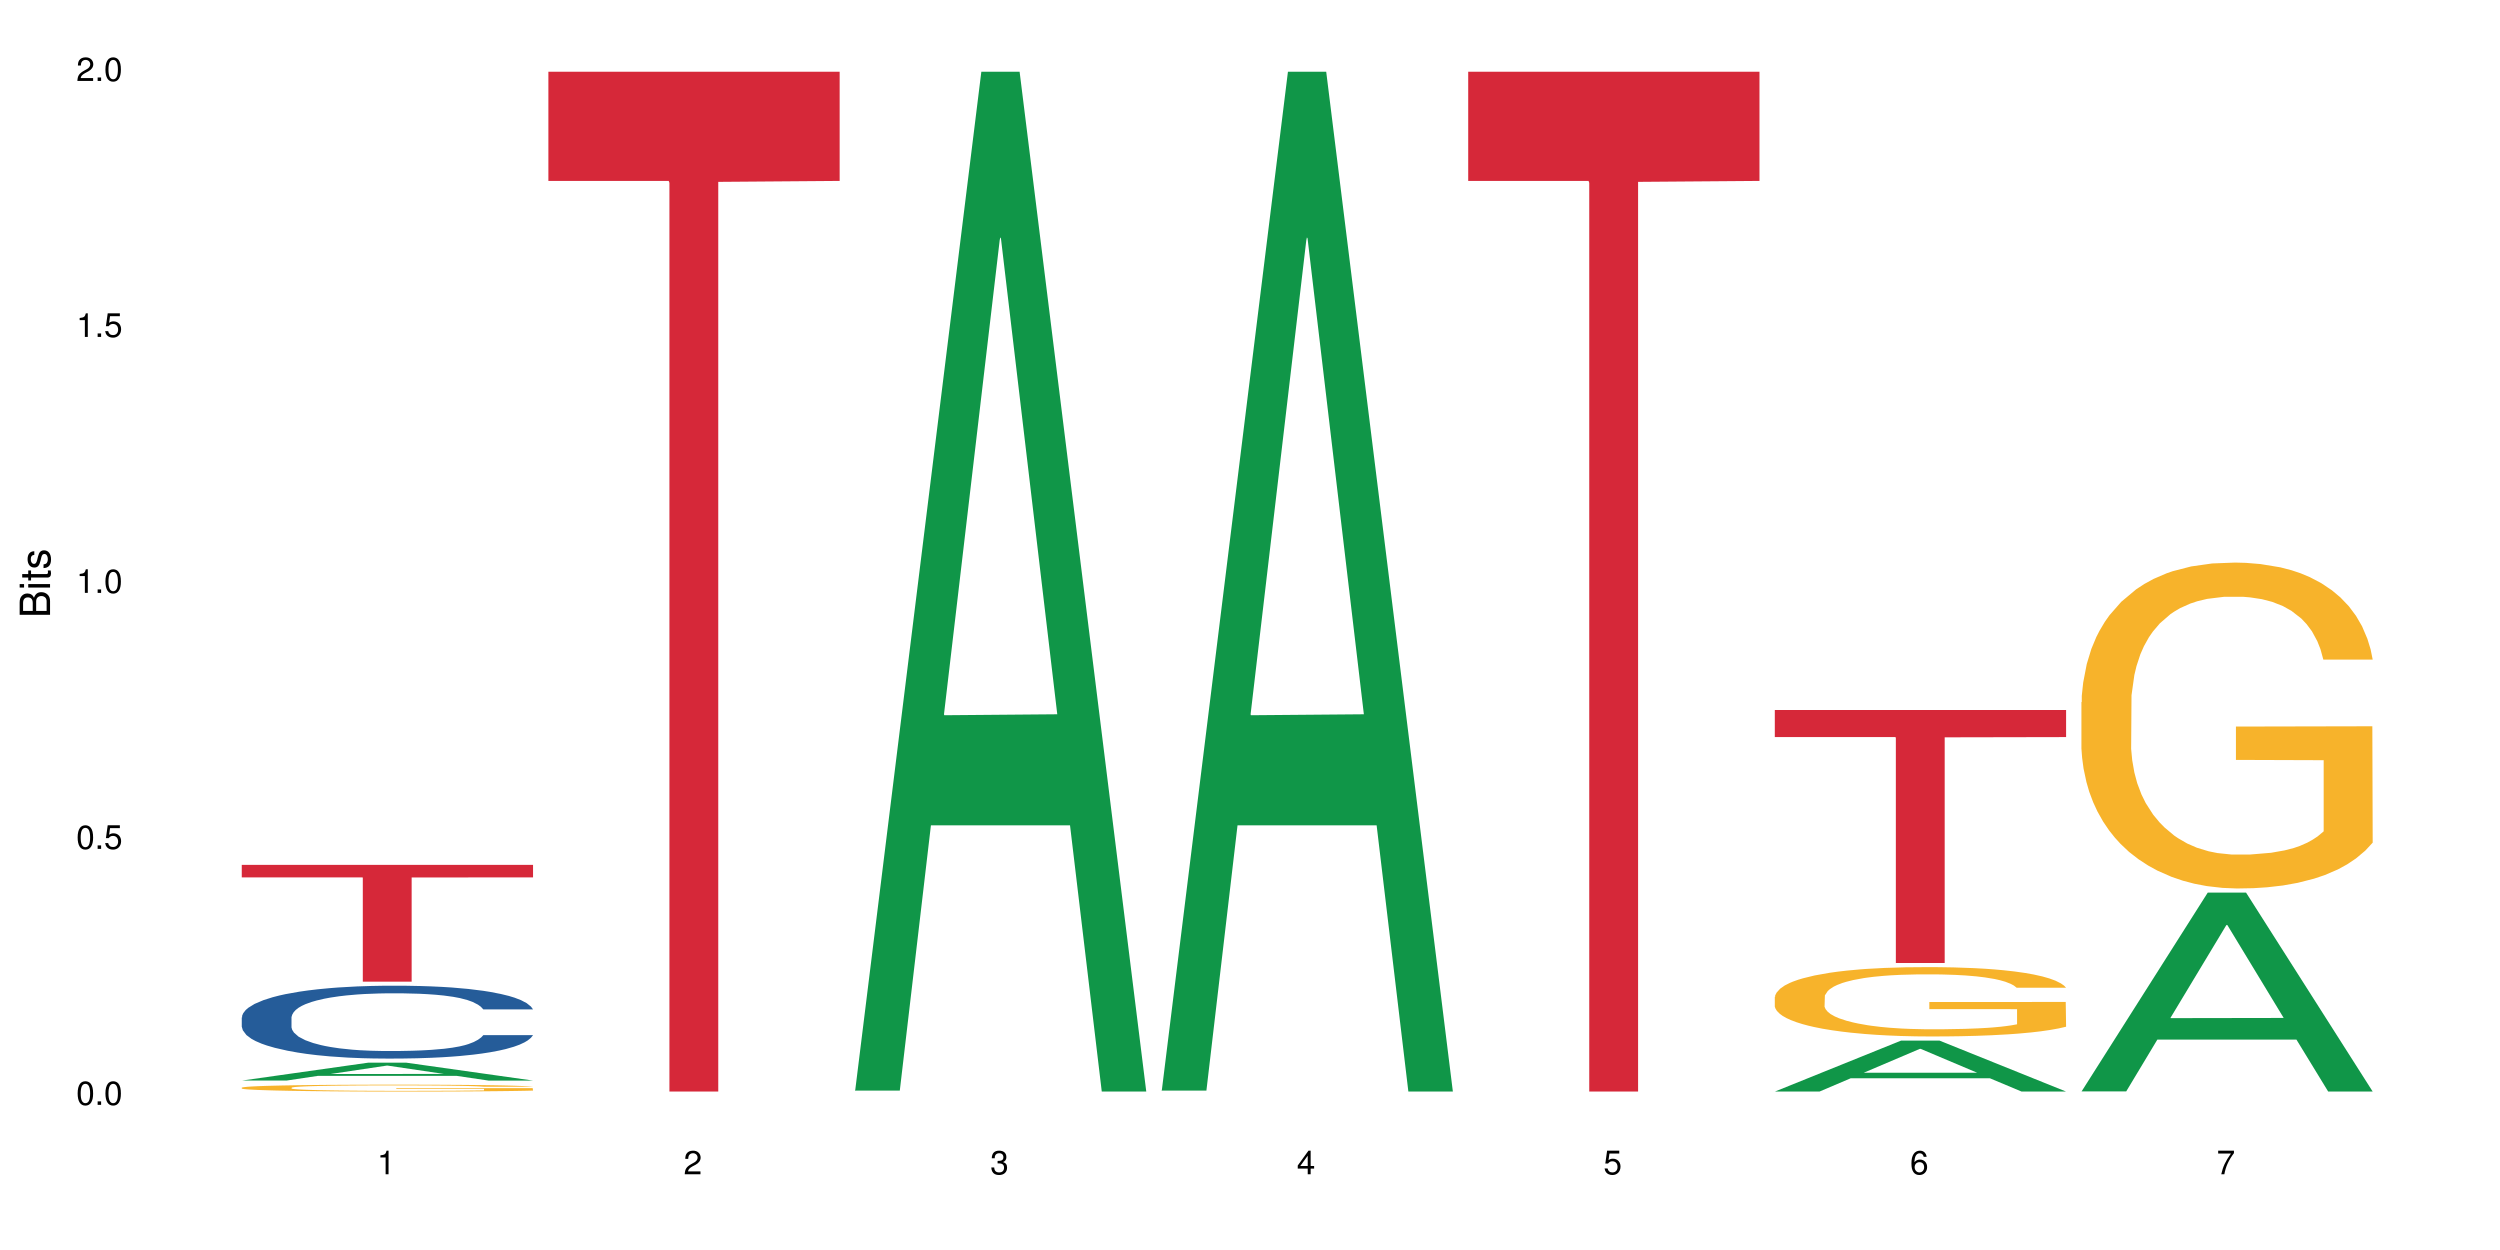 <?xml version="1.0" encoding="UTF-8"?>
<svg xmlns="http://www.w3.org/2000/svg" xmlns:xlink="http://www.w3.org/1999/xlink" width="720pt" height="360pt" viewBox="0 0 720 360" version="1.1">
<defs>
<g>
<symbol overflow="visible" id="glyph0-0">
<path style="stroke:none;" d=""/>
</symbol>
<symbol overflow="visible" id="glyph0-1">
<path style="stroke:none;" d="M 2.641 -6.797 C 2 -6.797 1.422 -6.531 1.078 -6.047 C 0.641 -5.453 0.406 -4.547 0.406 -3.297 C 0.406 -1 1.188 0.219 2.641 0.219 C 4.078 0.219 4.859 -1 4.859 -3.234 C 4.859 -4.562 4.656 -5.438 4.203 -6.047 C 3.844 -6.531 3.281 -6.797 2.641 -6.797 Z M 2.641 -6.047 C 3.547 -6.047 4 -5.125 4 -3.312 C 4 -1.375 3.562 -0.484 2.625 -0.484 C 1.734 -0.484 1.281 -1.422 1.281 -3.281 C 1.281 -5.141 1.734 -6.047 2.641 -6.047 Z M 2.641 -6.047 "/>
</symbol>
<symbol overflow="visible" id="glyph0-2">
<path style="stroke:none;" d="M 1.828 -1 L 0.828 -1 L 0.828 0 L 1.828 0 Z M 1.828 -1 "/>
</symbol>
<symbol overflow="visible" id="glyph0-3">
<path style="stroke:none;" d="M 4.562 -6.797 L 1.062 -6.797 L 0.547 -3.094 L 1.328 -3.094 C 1.719 -3.562 2.047 -3.734 2.578 -3.734 C 3.484 -3.734 4.062 -3.109 4.062 -2.094 C 4.062 -1.125 3.484 -0.531 2.578 -0.531 C 1.828 -0.531 1.375 -0.906 1.188 -1.672 L 0.328 -1.672 C 0.453 -1.109 0.547 -0.844 0.75 -0.594 C 1.125 -0.078 1.828 0.219 2.594 0.219 C 3.969 0.219 4.922 -0.781 4.922 -2.219 C 4.922 -3.562 4.031 -4.484 2.719 -4.484 C 2.25 -4.484 1.859 -4.359 1.469 -4.062 L 1.734 -5.969 L 4.562 -5.969 Z M 4.562 -6.797 "/>
</symbol>
<symbol overflow="visible" id="glyph0-4">
<path style="stroke:none;" d="M 2.484 -4.844 L 2.484 0 L 3.328 0 L 3.328 -6.797 L 2.766 -6.797 C 2.469 -5.75 2.281 -5.609 0.984 -5.453 L 0.984 -4.844 Z M 2.484 -4.844 "/>
</symbol>
<symbol overflow="visible" id="glyph0-5">
<path style="stroke:none;" d="M 4.859 -0.828 L 1.281 -0.828 C 1.359 -1.391 1.672 -1.75 2.5 -2.234 L 3.469 -2.75 C 4.406 -3.266 4.906 -3.969 4.906 -4.812 C 4.906 -5.375 4.672 -5.906 4.266 -6.266 C 3.859 -6.625 3.375 -6.797 2.719 -6.797 C 1.859 -6.797 1.219 -6.5 0.844 -5.922 C 0.609 -5.562 0.5 -5.125 0.484 -4.438 L 1.328 -4.438 C 1.359 -4.906 1.406 -5.188 1.531 -5.406 C 1.75 -5.812 2.188 -6.062 2.703 -6.062 C 3.469 -6.062 4.031 -5.516 4.031 -4.781 C 4.031 -4.25 3.719 -3.797 3.125 -3.438 L 2.234 -2.938 C 0.812 -2.141 0.406 -1.5 0.328 0 L 4.859 0 Z M 4.859 -0.828 "/>
</symbol>
<symbol overflow="visible" id="glyph0-6">
<path style="stroke:none;" d="M 2.125 -3.125 L 2.578 -3.125 C 3.516 -3.125 3.984 -2.703 3.984 -1.891 C 3.984 -1.031 3.469 -0.531 2.578 -0.531 C 1.656 -0.531 1.203 -0.984 1.156 -1.969 L 0.312 -1.969 C 0.344 -1.422 0.438 -1.078 0.609 -0.766 C 0.953 -0.109 1.625 0.219 2.547 0.219 C 3.953 0.219 4.859 -0.609 4.859 -1.906 C 4.859 -2.766 4.516 -3.25 3.703 -3.516 C 4.344 -3.766 4.656 -4.25 4.656 -4.938 C 4.656 -6.109 3.875 -6.797 2.578 -6.797 C 1.203 -6.797 0.484 -6.047 0.453 -4.609 L 1.297 -4.609 C 1.312 -5.016 1.344 -5.25 1.453 -5.453 C 1.641 -5.828 2.062 -6.062 2.594 -6.062 C 3.344 -6.062 3.797 -5.625 3.797 -4.906 C 3.797 -4.422 3.609 -4.141 3.25 -3.984 C 3.016 -3.891 2.719 -3.844 2.125 -3.844 Z M 2.125 -3.125 "/>
</symbol>
<symbol overflow="visible" id="glyph0-7">
<path style="stroke:none;" d="M 3.141 -1.625 L 3.141 0 L 3.984 0 L 3.984 -1.625 L 4.984 -1.625 L 4.984 -2.391 L 3.984 -2.391 L 3.984 -6.797 L 3.359 -6.797 L 0.266 -2.516 L 0.266 -1.625 Z M 3.141 -2.391 L 1 -2.391 L 3.141 -5.359 Z M 3.141 -2.391 "/>
</symbol>
<symbol overflow="visible" id="glyph0-8">
<path style="stroke:none;" d="M 4.781 -5.031 C 4.609 -6.141 3.891 -6.797 2.844 -6.797 C 2.094 -6.797 1.422 -6.438 1.031 -5.828 C 0.609 -5.172 0.406 -4.344 0.406 -3.094 C 0.406 -1.953 0.578 -1.234 0.984 -0.625 C 1.359 -0.078 1.953 0.219 2.703 0.219 C 3.984 0.219 4.922 -0.734 4.922 -2.078 C 4.922 -3.344 4.062 -4.234 2.844 -4.234 C 2.172 -4.234 1.641 -3.969 1.281 -3.469 C 1.281 -5.125 1.828 -6.047 2.797 -6.047 C 3.391 -6.047 3.797 -5.672 3.938 -5.031 Z M 2.734 -3.484 C 3.547 -3.484 4.062 -2.922 4.062 -2 C 4.062 -1.156 3.484 -0.531 2.703 -0.531 C 1.922 -0.531 1.328 -1.188 1.328 -2.047 C 1.328 -2.891 1.906 -3.484 2.734 -3.484 Z M 2.734 -3.484 "/>
</symbol>
<symbol overflow="visible" id="glyph0-9">
<path style="stroke:none;" d="M 4.984 -6.797 L 0.438 -6.797 L 0.438 -5.969 L 4.109 -5.969 C 2.5 -3.656 1.828 -2.234 1.328 0 L 2.219 0 C 2.594 -2.172 3.453 -4.047 4.984 -6.094 Z M 4.984 -6.797 "/>
</symbol>
<symbol overflow="visible" id="glyph1-0">
<path style="stroke:none;" d=""/>
</symbol>
<symbol overflow="visible" id="glyph1-1">
<path style="stroke:none;" d="M 0 -0.953 L 0 -4.891 C 0 -5.719 -0.234 -6.344 -0.734 -6.797 C -1.188 -7.234 -1.812 -7.469 -2.5 -7.469 C -3.547 -7.469 -4.188 -7 -4.625 -5.875 C -4.984 -6.672 -5.641 -7.094 -6.531 -7.094 C -7.156 -7.094 -7.734 -6.859 -8.141 -6.391 C -8.562 -5.938 -8.75 -5.344 -8.75 -4.5 L -8.75 -0.953 Z M -4.984 -2.062 L -7.766 -2.062 L -7.766 -4.219 C -7.766 -4.844 -7.688 -5.203 -7.453 -5.5 C -7.219 -5.812 -6.859 -5.969 -6.375 -5.969 C -5.906 -5.969 -5.531 -5.812 -5.297 -5.5 C -5.062 -5.203 -4.984 -4.844 -4.984 -4.219 Z M -0.984 -2.062 L -4 -2.062 L -4 -4.781 C -4 -5.328 -3.859 -5.688 -3.578 -5.953 C -3.297 -6.219 -2.922 -6.359 -2.484 -6.359 C -2.062 -6.359 -1.688 -6.219 -1.406 -5.953 C -1.109 -5.688 -0.984 -5.328 -0.984 -4.781 Z M -0.984 -2.062 "/>
</symbol>
<symbol overflow="visible" id="glyph1-2">
<path style="stroke:none;" d="M -6.281 -1.797 L -6.281 -0.797 L 0 -0.797 L 0 -1.797 Z M -8.75 -1.797 L -8.75 -0.797 L -7.484 -0.797 L -7.484 -1.797 Z M -8.75 -1.797 "/>
</symbol>
<symbol overflow="visible" id="glyph1-3">
<path style="stroke:none;" d="M -6.281 -3.047 L -6.281 -2.016 L -8.016 -2.016 L -8.016 -1.016 L -6.281 -1.016 L -6.281 -0.172 L -5.469 -0.172 L -5.469 -1.016 L -0.719 -1.016 C -0.078 -1.016 0.281 -1.453 0.281 -2.234 C 0.281 -2.469 0.25 -2.719 0.188 -3.047 L -0.641 -3.047 C -0.609 -2.922 -0.594 -2.766 -0.594 -2.562 C -0.594 -2.141 -0.719 -2.016 -1.156 -2.016 L -5.469 -2.016 L -5.469 -3.047 Z M -6.281 -3.047 "/>
</symbol>
<symbol overflow="visible" id="glyph1-4">
<path style="stroke:none;" d="M -4.531 -5.25 C -5.766 -5.25 -6.469 -4.422 -6.469 -2.969 C -6.469 -1.516 -5.719 -0.562 -4.547 -0.562 C -3.562 -0.562 -3.094 -1.062 -2.734 -2.562 L -2.516 -3.484 C -2.344 -4.188 -2.094 -4.469 -1.625 -4.469 C -1.047 -4.469 -0.641 -3.875 -0.641 -3 C -0.641 -2.453 -0.797 -2 -1.062 -1.75 C -1.25 -1.594 -1.422 -1.531 -1.875 -1.469 L -1.875 -0.406 C -0.422 -0.453 0.281 -1.266 0.281 -2.922 C 0.281 -4.5 -0.5 -5.516 -1.719 -5.516 C -2.656 -5.516 -3.172 -4.984 -3.469 -3.734 L -3.703 -2.766 C -3.891 -1.953 -4.156 -1.609 -4.594 -1.609 C -5.172 -1.609 -5.547 -2.125 -5.547 -2.938 C -5.547 -3.75 -5.203 -4.172 -4.531 -4.203 Z M -4.531 -5.25 "/>
</symbol>
</g>
</defs>
<g id="surface9367">
<rect x="0" y="0" width="720" height="360" style="fill:rgb(100%,100%,100%);fill-opacity:1;stroke:none;"/>
<path style=" stroke:none;fill-rule:nonzero;fill:rgb(6.275%,58.824%,28.235%);fill-opacity:1;" d="M 69.629 311.199 L 69.719 311.195 L 106.016 306.055 L 117.039 306.055 L 153.516 311.207 L 140.703 311.207 L 131.559 309.859 L 91.496 309.859 L 82.535 311.199 L 69.629 311.199 L 95.352 309.305 L 127.887 309.301 L 111.664 306.898 L 111.484 306.891 L 111.305 306.906 L 95.262 309.301 L 95.352 309.305 Z M 69.629 311.199 "/>
<path style=" stroke:none;fill-rule:nonzero;fill:rgb(14.51%,36.078%,60%);fill-opacity:1;" d="M 69.629 293.027 L 69.73 293.008 L 69.73 292.547 L 70.039 291.82 L 70.754 290.898 L 71.473 290.266 L 73.312 289.133 L 75.871 288.043 L 78.531 287.199 L 80.473 286.699 L 82.211 286.316 L 86.203 285.605 L 88.762 285.242 L 91.523 284.914 L 94.898 284.59 L 97.352 284.398 L 102.879 284.09 L 106.969 283.957 L 110.141 283.898 L 116.996 283.898 L 121.086 283.977 L 124.055 284.074 L 127.328 284.227 L 130.09 284.398 L 134.898 284.82 L 139.195 285.355 L 141.141 285.664 L 144.207 286.258 L 146.562 286.832 L 148.199 287.332 L 150.039 288.043 L 151.676 288.902 L 152.902 289.883 L 153.516 290.707 L 139.195 290.707 L 138.48 289.938 L 137.66 289.344 L 136.125 288.559 L 134.59 288.004 L 132.441 287.445 L 130.5 287.082 L 127.84 286.719 L 125.488 286.488 L 123.031 286.316 L 120.68 286.199 L 116.176 286.086 L 110.961 286.086 L 109.016 286.125 L 105.027 286.277 L 102.879 286.41 L 99.809 286.68 L 97.66 286.93 L 95.102 287.312 L 93.363 287.637 L 91.215 288.137 L 89.68 288.578 L 87.941 289.211 L 86.918 289.691 L 85.996 290.227 L 85.18 290.859 L 84.566 291.531 L 84.156 292.238 L 83.953 292.93 L 83.953 295.902 L 84.156 296.594 L 84.668 297.398 L 85.996 298.566 L 87.941 299.582 L 90.191 300.391 L 92.34 300.965 L 93.566 301.234 L 95.203 301.539 L 97.762 301.922 L 101.445 302.305 L 103.594 302.461 L 106.867 302.613 L 110.242 302.691 L 114.746 302.691 L 118.734 302.613 L 121.395 302.516 L 124.156 302.363 L 127.941 302.039 L 130.293 301.73 L 132.34 301.367 L 133.875 301.004 L 134.898 300.695 L 136.434 300.102 L 137.66 299.449 L 138.582 298.777 L 139.195 298.125 L 153.516 298.125 L 152.902 298.895 L 151.984 299.641 L 151.062 300.195 L 149.629 300.867 L 147.992 301.461 L 145.641 302.133 L 143.695 302.574 L 141.141 303.055 L 138.785 303.418 L 136.227 303.746 L 132.441 304.129 L 129.988 304.32 L 127.328 304.492 L 124.156 304.645 L 120.168 304.781 L 115.871 304.855 L 111.879 304.875 L 107.582 304.836 L 104.414 304.762 L 100.219 304.59 L 95 304.242 L 91.215 303.879 L 88.25 303.516 L 85.691 303.129 L 82.828 302.613 L 79.145 301.77 L 76.895 301.117 L 75.359 300.582 L 73.621 299.832 L 72.391 299.16 L 70.961 298.09 L 69.938 296.727 L 69.629 295.672 Z M 69.629 293.027 "/>
<path style=" stroke:none;fill-rule:nonzero;fill:rgb(96.863%,70.196%,16.863%);fill-opacity:1;" d="M 69.629 313.234 L 69.73 313.234 L 69.73 313.199 L 70.141 313.117 L 71.164 313.004 L 72.492 312.91 L 73.926 312.84 L 74.848 312.801 L 76.383 312.746 L 77.711 312.707 L 81.086 312.625 L 85.383 312.547 L 87.738 312.516 L 90.398 312.484 L 94.184 312.449 L 95.922 312.438 L 101.242 312.41 L 107.277 312.391 L 113.926 312.387 L 116.996 312.387 L 121.191 312.395 L 126.918 312.414 L 130.191 312.434 L 132.75 312.449 L 135.41 312.473 L 138.684 312.512 L 141.754 312.555 L 144.207 312.598 L 146.664 312.652 L 148.711 312.711 L 150.449 312.773 L 151.984 312.848 L 152.902 312.914 L 153.516 312.977 L 139.297 312.977 L 138.48 312.914 L 137.559 312.863 L 136.023 312.805 L 134.488 312.762 L 132.953 312.727 L 130.09 312.68 L 127.637 312.648 L 124.566 312.625 L 121.598 312.609 L 118.223 312.598 L 116.176 312.594 L 110.754 312.594 L 105.844 312.605 L 102.98 312.621 L 100.934 312.637 L 98.07 312.664 L 96.332 312.684 L 95.309 312.699 L 92.238 312.754 L 90.191 312.805 L 89.066 312.84 L 87.633 312.895 L 86.613 312.945 L 85.484 313.016 L 84.871 313.07 L 84.055 313.195 L 83.953 313.52 L 84.258 313.59 L 84.871 313.664 L 85.691 313.73 L 86.918 313.797 L 88.145 313.852 L 90.293 313.922 L 92.137 313.969 L 93.566 314 L 96.332 314.047 L 97.457 314.062 L 100.117 314.098 L 102.879 314.121 L 106.254 314.145 L 108.812 314.156 L 112.902 314.164 L 118.121 314.164 L 124.258 314.152 L 128.145 314.137 L 130.805 314.125 L 132.547 314.113 L 134.695 314.09 L 136.227 314.074 L 137.66 314.055 L 139.398 314.023 L 139.398 313.59 L 114.133 313.586 L 114.133 313.383 L 153.414 313.383 L 153.516 314.09 L 151.367 314.141 L 148.711 314.188 L 146.152 314.223 L 143.492 314.254 L 139.707 314.289 L 136.637 314.312 L 131.93 314.336 L 127.637 314.352 L 123.133 314.363 L 119.145 314.367 L 114.438 314.371 L 110.242 314.367 L 105.742 314.355 L 102.16 314.34 L 98.887 314.324 L 95.613 314.301 L 91.523 314.262 L 88.863 314.23 L 86.102 314.191 L 83.336 314.148 L 80.883 314.098 L 79.246 314.062 L 77.609 314.016 L 75.871 313.961 L 74.234 313.902 L 73.004 313.844 L 71.879 313.781 L 71.062 313.723 L 70.242 313.641 L 69.832 313.574 L 69.629 313.52 Z M 69.629 313.234 "/>
<path style=" stroke:none;fill-rule:nonzero;fill:rgb(83.922%,15.686%,22.353%);fill-opacity:1;" d="M 69.629 249.086 L 153.516 249.086 L 153.516 252.684 L 118.555 252.715 L 118.555 282.719 L 104.488 282.719 L 104.488 252.746 L 104.285 252.684 L 69.629 252.684 Z M 69.629 249.086 "/>
<path style=" stroke:none;fill-rule:nonzero;fill:rgb(83.922%,15.686%,22.353%);fill-opacity:1;" d="M 157.934 20.664 L 241.82 20.664 L 241.82 52.102 L 206.859 52.379 L 206.859 314.371 L 192.793 314.371 L 192.793 52.652 L 192.59 52.102 L 157.934 52.102 Z M 157.934 20.664 "/>
<path style=" stroke:none;fill-rule:nonzero;fill:rgb(6.275%,58.824%,28.235%);fill-opacity:1;" d="M 246.234 314.094 L 246.324 313.82 L 282.625 20.664 L 293.648 20.664 L 330.125 314.371 L 317.309 314.371 L 308.168 237.703 L 268.105 237.703 L 259.141 314.094 L 246.234 314.094 L 271.957 205.988 L 304.492 205.711 L 288.27 68.648 L 288.09 68.375 L 287.91 69.199 L 271.867 205.711 L 271.957 205.988 Z M 246.234 314.094 "/>
<path style=" stroke:none;fill-rule:nonzero;fill:rgb(6.275%,58.824%,28.235%);fill-opacity:1;" d="M 334.539 314.094 L 334.629 313.82 L 370.926 20.664 L 381.949 20.664 L 418.426 314.371 L 405.609 314.371 L 396.469 237.703 L 356.406 237.703 L 347.445 314.094 L 334.539 314.094 L 360.262 205.988 L 392.793 205.711 L 376.574 68.648 L 376.395 68.375 L 376.215 69.199 L 360.172 205.711 L 360.262 205.988 Z M 334.539 314.094 "/>
<path style=" stroke:none;fill-rule:nonzero;fill:rgb(83.922%,15.686%,22.353%);fill-opacity:1;" d="M 422.844 20.664 L 506.73 20.664 L 506.73 52.102 L 471.77 52.379 L 471.77 314.371 L 457.703 314.371 L 457.703 52.652 L 457.5 52.102 L 422.844 52.102 Z M 422.844 20.664 "/>
<path style=" stroke:none;fill-rule:nonzero;fill:rgb(6.275%,58.824%,28.235%);fill-opacity:1;" d="M 511.145 314.355 L 511.234 314.344 L 547.531 299.684 L 558.559 299.684 L 595.035 314.371 L 582.219 314.371 L 573.074 310.535 L 533.016 310.535 L 524.051 314.355 L 511.145 314.355 L 536.867 308.949 L 569.402 308.938 L 553.18 302.082 L 553 302.07 L 552.82 302.109 L 536.777 308.938 L 536.867 308.949 Z M 511.145 314.355 "/>
<path style=" stroke:none;fill-rule:nonzero;fill:rgb(96.863%,70.196%,16.863%);fill-opacity:1;" d="M 511.145 287.082 L 511.246 287.066 L 511.246 286.699 L 511.656 285.879 L 512.68 284.75 L 514.012 283.816 L 515.441 283.09 L 516.363 282.703 L 517.898 282.156 L 519.227 281.758 L 522.605 280.934 L 526.898 280.168 L 529.254 279.84 L 531.914 279.531 L 535.699 279.184 L 537.438 279.055 L 542.758 278.766 L 548.793 278.582 L 555.441 278.527 L 558.512 278.547 L 562.707 278.617 L 568.434 278.82 L 571.707 279 L 574.266 279.184 L 576.926 279.422 L 580.199 279.785 L 583.27 280.223 L 585.723 280.66 L 588.18 281.211 L 590.227 281.793 L 591.965 282.43 L 593.5 283.199 L 594.422 283.836 L 595.035 284.477 L 580.812 284.477 L 579.996 283.836 L 579.074 283.344 L 577.539 282.742 L 576.004 282.305 L 574.473 281.957 L 571.605 281.484 L 569.152 281.191 L 566.082 280.934 L 563.117 280.77 L 559.738 280.66 L 557.691 280.625 L 552.27 280.625 L 547.359 280.754 L 544.496 280.898 L 542.449 281.047 L 539.586 281.32 L 537.848 281.539 L 536.824 281.684 L 533.754 282.25 L 531.707 282.762 L 530.582 283.105 L 529.152 283.652 L 528.129 284.145 L 527.004 284.875 L 526.391 285.422 L 525.57 286.664 L 525.469 289.949 L 525.773 290.641 L 526.391 291.391 L 527.207 292.047 L 528.434 292.738 L 529.664 293.27 L 531.812 293.98 L 533.652 294.453 L 535.086 294.766 L 537.848 295.258 L 538.973 295.422 L 541.633 295.75 L 544.395 296.004 L 547.77 296.223 L 550.328 296.332 L 554.418 296.426 L 559.637 296.426 L 565.773 296.316 L 569.664 296.168 L 572.324 296.023 L 574.062 295.895 L 576.211 295.695 L 577.746 295.512 L 579.176 295.312 L 580.914 295 L 580.914 290.641 L 555.648 290.621 L 555.648 288.578 L 594.93 288.562 L 595.035 295.695 L 592.887 296.188 L 590.227 296.66 L 587.668 297.027 L 585.008 297.336 L 581.223 297.684 L 578.152 297.902 L 573.449 298.156 L 569.152 298.32 L 564.648 298.43 L 560.66 298.484 L 555.953 298.504 L 551.762 298.469 L 547.258 298.359 L 543.68 298.211 L 540.402 298.031 L 537.129 297.793 L 533.039 297.41 L 530.379 297.098 L 527.617 296.715 L 524.855 296.262 L 522.398 295.766 L 520.762 295.383 L 519.125 294.945 L 517.387 294.398 L 515.75 293.777 L 514.523 293.215 L 513.395 292.574 L 512.578 291.973 L 511.758 291.152 L 511.352 290.496 L 511.145 289.93 Z M 511.145 287.082 "/>
<path style=" stroke:none;fill-rule:nonzero;fill:rgb(83.922%,15.686%,22.353%);fill-opacity:1;" d="M 511.145 204.48 L 595.035 204.48 L 595.035 212.281 L 560.07 212.352 L 560.07 277.348 L 546.004 277.348 L 546.004 212.418 L 545.801 212.281 L 511.145 212.281 Z M 511.145 204.48 "/>
<path style=" stroke:none;fill-rule:nonzero;fill:rgb(6.275%,58.824%,28.235%);fill-opacity:1;" d="M 599.449 314.316 L 599.539 314.262 L 635.836 257.062 L 646.859 257.062 L 683.336 314.371 L 670.52 314.371 L 661.379 299.41 L 621.316 299.41 L 612.355 314.316 L 599.449 314.316 L 625.172 293.223 L 657.703 293.168 L 641.484 266.426 L 641.305 266.371 L 641.125 266.531 L 625.082 293.168 L 625.172 293.223 Z M 599.449 314.316 "/>
<path style=" stroke:none;fill-rule:nonzero;fill:rgb(96.863%,70.196%,16.863%);fill-opacity:1;" d="M 599.449 202.223 L 599.551 202.137 L 599.551 200.422 L 599.961 196.562 L 600.984 191.25 L 602.312 186.879 L 603.746 183.449 L 604.668 181.648 L 606.199 179.078 L 607.531 177.191 L 610.906 173.336 L 615.203 169.734 L 617.555 168.191 L 620.215 166.734 L 624 165.105 L 625.742 164.504 L 631.059 163.133 L 637.098 162.277 L 643.746 162.02 L 646.816 162.105 L 651.008 162.449 L 656.738 163.391 L 660.012 164.246 L 662.57 165.105 L 665.23 166.219 L 668.504 167.934 L 671.57 169.992 L 674.027 172.047 L 676.484 174.621 L 678.527 177.363 L 680.27 180.363 L 681.801 183.965 L 682.723 186.965 L 683.336 189.965 L 669.117 189.965 L 668.297 186.965 L 667.379 184.648 L 665.844 181.82 L 664.309 179.762 L 662.773 178.133 L 659.91 175.906 L 657.453 174.535 L 654.387 173.336 L 651.418 172.562 L 648.043 172.047 L 645.996 171.875 L 640.574 171.875 L 635.664 172.477 L 632.801 173.164 L 630.754 173.848 L 627.891 175.133 L 626.148 176.164 L 625.125 176.848 L 622.059 179.504 L 620.012 181.906 L 618.887 183.535 L 617.453 186.105 L 616.43 188.422 L 615.305 191.848 L 614.691 194.422 L 613.875 200.25 L 613.77 215.68 L 614.078 218.938 L 614.691 222.453 L 615.512 225.539 L 616.738 228.797 L 617.965 231.281 L 620.113 234.625 L 621.957 236.852 L 623.387 238.309 L 626.148 240.625 L 627.273 241.395 L 629.934 242.938 L 632.695 244.141 L 636.074 245.168 L 638.629 245.684 L 642.723 246.109 L 647.941 246.109 L 654.078 245.598 L 657.965 244.91 L 660.625 244.223 L 662.363 243.625 L 664.512 242.68 L 666.047 241.824 L 667.48 240.883 L 669.219 239.426 L 669.219 218.938 L 643.949 218.852 L 643.949 209.25 L 683.234 209.164 L 683.336 242.68 L 681.188 244.996 L 678.527 247.227 L 675.973 248.938 L 673.312 250.395 L 669.527 252.023 L 666.457 253.055 L 661.75 254.254 L 657.453 255.023 L 652.953 255.539 L 648.965 255.797 L 644.258 255.883 L 640.062 255.711 L 635.562 255.195 L 631.98 254.512 L 628.707 253.652 L 625.434 252.539 L 621.34 250.738 L 618.684 249.281 L 615.918 247.48 L 613.156 245.34 L 610.703 243.023 L 609.066 241.223 L 607.43 239.168 L 605.688 236.594 L 604.051 233.68 L 602.824 231.023 L 601.699 228.023 L 600.883 225.195 L 600.062 221.336 L 599.652 218.25 L 599.449 215.594 Z M 599.449 202.223 "/>
<g style="fill:rgb(0%,0%,0%);fill-opacity:1;">
  <use xlink:href="#glyph0-1" x="21.957" y="318.198"/>
  <use xlink:href="#glyph0-2" x="27.291" y="318.198"/>
  <use xlink:href="#glyph0-1" x="29.958" y="318.198"/>
</g>
<g style="fill:rgb(0%,0%,0%);fill-opacity:1;">
  <use xlink:href="#glyph0-1" x="21.957" y="244.476"/>
  <use xlink:href="#glyph0-2" x="27.291" y="244.476"/>
  <use xlink:href="#glyph0-3" x="29.958" y="244.476"/>
</g>
<g style="fill:rgb(0%,0%,0%);fill-opacity:1;">
  <use xlink:href="#glyph0-4" x="21.957" y="170.753"/>
  <use xlink:href="#glyph0-2" x="27.291" y="170.753"/>
  <use xlink:href="#glyph0-1" x="29.958" y="170.753"/>
</g>
<g style="fill:rgb(0%,0%,0%);fill-opacity:1;">
  <use xlink:href="#glyph0-4" x="21.957" y="97.034"/>
  <use xlink:href="#glyph0-2" x="27.291" y="97.034"/>
  <use xlink:href="#glyph0-3" x="29.958" y="97.034"/>
</g>
<g style="fill:rgb(0%,0%,0%);fill-opacity:1;">
  <use xlink:href="#glyph0-5" x="21.957" y="23.312"/>
  <use xlink:href="#glyph0-2" x="27.291" y="23.312"/>
  <use xlink:href="#glyph0-1" x="29.958" y="23.312"/>
</g>
<g style="fill:rgb(0%,0%,0%);fill-opacity:1;">
  <use xlink:href="#glyph0-4" x="108.574" y="338.19"/>
</g>
<g style="fill:rgb(0%,0%,0%);fill-opacity:1;">
  <use xlink:href="#glyph0-5" x="196.875" y="338.19"/>
</g>
<g style="fill:rgb(0%,0%,0%);fill-opacity:1;">
  <use xlink:href="#glyph0-6" x="285.18" y="338.19"/>
</g>
<g style="fill:rgb(0%,0%,0%);fill-opacity:1;">
  <use xlink:href="#glyph0-7" x="373.484" y="338.19"/>
</g>
<g style="fill:rgb(0%,0%,0%);fill-opacity:1;">
  <use xlink:href="#glyph0-3" x="461.785" y="338.19"/>
</g>
<g style="fill:rgb(0%,0%,0%);fill-opacity:1;">
  <use xlink:href="#glyph0-8" x="550.09" y="338.19"/>
</g>
<g style="fill:rgb(0%,0%,0%);fill-opacity:1;">
  <use xlink:href="#glyph0-9" x="638.395" y="338.19"/>
</g>
<g style="fill:rgb(0%,0%,0%);fill-opacity:1;">
  <use xlink:href="#glyph1-1" x="14.412" y="178.016"/>
  <use xlink:href="#glyph1-2" x="14.412" y="170.012"/>
  <use xlink:href="#glyph1-3" x="14.412" y="167.348"/>
  <use xlink:href="#glyph1-4" x="14.412" y="164.012"/>
</g>
</g>
</svg>

